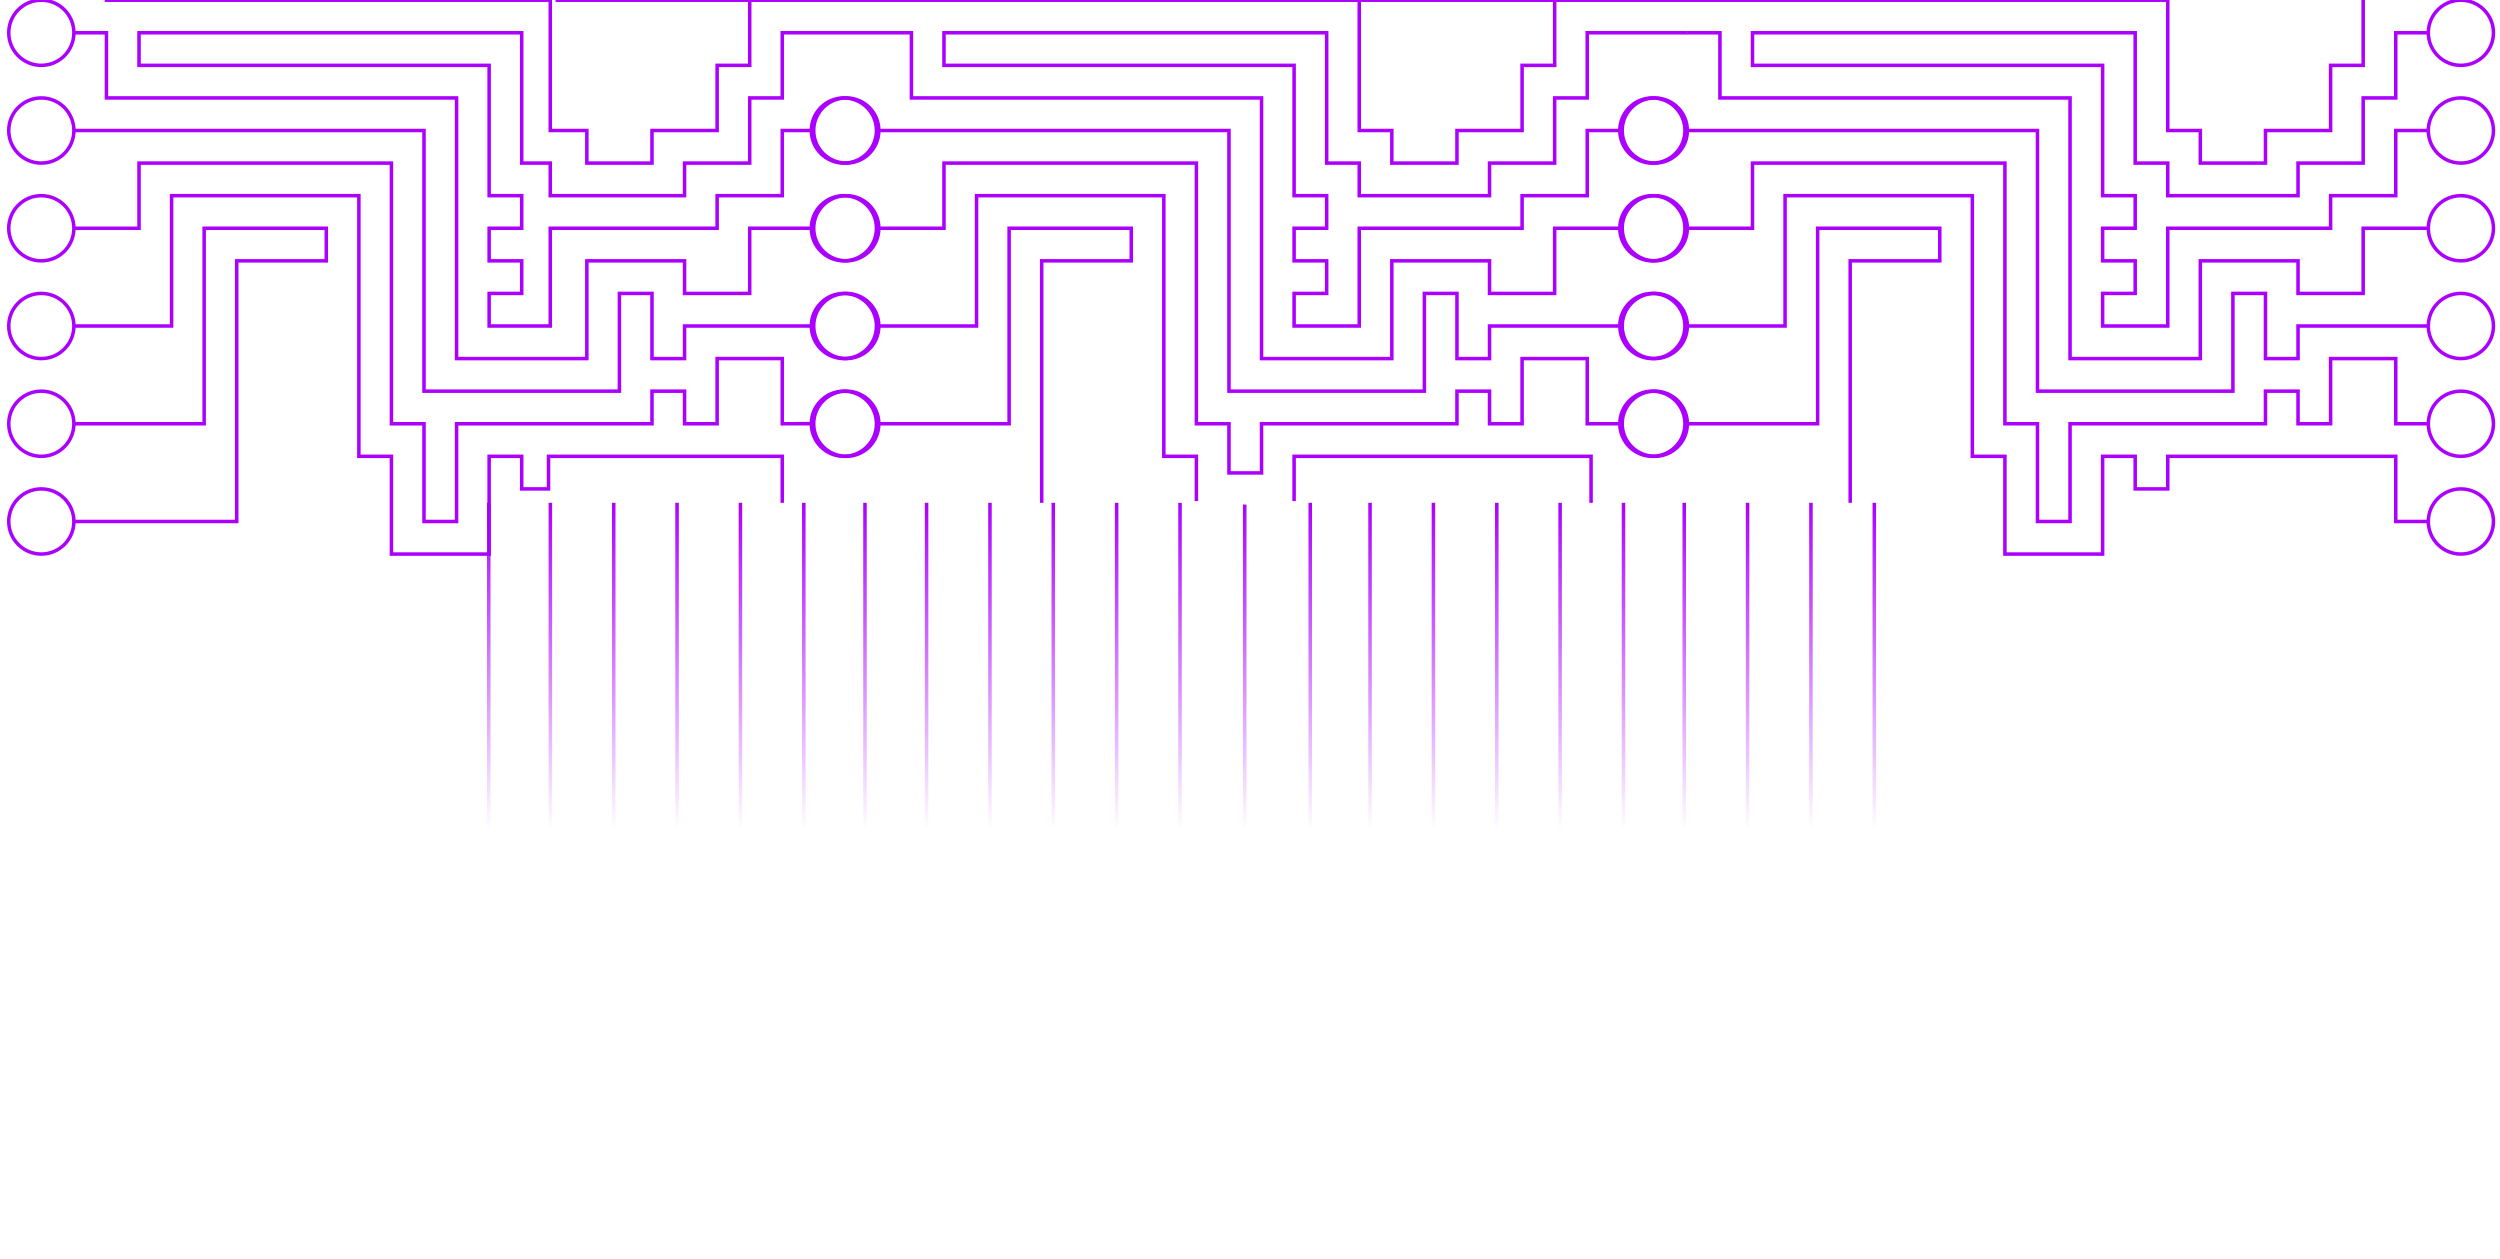 <svg width="711" height="358" viewBox="0 0 711 358" fill="none" xmlns="http://www.w3.org/2000/svg">
<g clip-path="url(#clip0_523_22280)">
<path d="M469.935 129.778C475.05 129.778 479.198 125.63 479.198 120.512C479.198 115.395 475.05 111.246 469.935 111.246C464.819 111.246 460.672 115.395 460.672 120.512C460.672 125.63 464.819 129.778 469.935 129.778Z" stroke="#AB00FF" stroke-miterlimit="10"/>
<path d="M469.935 101.98C475.05 101.98 479.198 97.832 479.198 92.714C479.198 87.597 475.05 83.448 469.935 83.448C464.819 83.448 460.672 87.597 460.672 92.714C460.672 97.832 464.819 101.98 469.935 101.98Z" stroke="#AB00FF" stroke-miterlimit="10"/>
<path d="M469.935 74.182C475.05 74.182 479.198 70.034 479.198 64.916C479.198 59.799 475.05 55.65 469.935 55.65C464.819 55.65 460.672 59.799 460.672 64.916C460.672 70.034 464.819 74.182 469.935 74.182Z" stroke="#AB00FF" stroke-miterlimit="10"/>
<path d="M469.935 46.385C475.05 46.385 479.198 42.236 479.198 37.118C479.198 32.001 475.05 27.852 469.935 27.852C464.819 27.852 460.672 32.001 460.672 37.118C460.672 42.236 464.819 46.385 469.935 46.385Z" stroke="#AB00FF" stroke-miterlimit="10"/>
<path d="M479.998 9.32H451.409V27.852H442.146V46.384H423.62V55.65H386.569V46.384H377.306V9.32H268.469V18.586H368.043V55.65H377.306V64.916H368.043V74.182H377.306V83.448H368.043V92.714H386.569V64.916H432.883V55.65H451.409V37.118H460.672" stroke="#AB00FF" stroke-miterlimit="10"/>
<path d="M240.681 46.385C245.797 46.385 249.944 42.236 249.944 37.118C249.944 32.001 245.797 27.852 240.681 27.852C235.565 27.852 231.418 32.001 231.418 37.118C231.418 42.236 235.565 46.385 240.681 46.385Z" stroke="#AB00FF" stroke-miterlimit="10"/>
<path d="M240.681 74.182C245.797 74.182 249.944 70.034 249.944 64.916C249.944 59.799 245.797 55.65 240.681 55.65C235.565 55.65 231.418 59.799 231.418 64.916C231.418 70.034 235.565 74.182 240.681 74.182Z" stroke="#AB00FF" stroke-miterlimit="10"/>
<path d="M240.681 101.98C245.797 101.98 249.944 97.832 249.944 92.714C249.944 87.597 245.797 83.448 240.681 83.448C235.565 83.448 231.418 87.597 231.418 92.714C231.418 97.832 235.565 101.98 240.681 101.98Z" stroke="#AB00FF" stroke-miterlimit="10"/>
<path d="M240.681 129.778C245.797 129.778 249.944 125.63 249.944 120.512C249.944 115.395 245.797 111.246 240.681 111.246C235.565 111.246 231.418 115.395 231.418 120.512C231.418 125.63 235.565 129.778 240.681 129.778Z" stroke="#AB00FF" stroke-miterlimit="10"/>
<path d="M249.943 9.32H259.206V27.852H277.732H324.046H358.781V101.98H395.832V74.182H423.621V83.448H442.146V64.916H460.672" stroke="#AB00FF" stroke-miterlimit="10"/>
<path d="M249.943 37.118H286.995H324.046H349.518V111.246H405.095V83.448H414.358V101.98H423.621V92.714H460.672" stroke="#AB00FF" stroke-miterlimit="10"/>
<path d="M249.943 64.916H268.469V46.384H286.995H324.046H340.255V120.512H349.518V134.5H358.781V120.512H414.358V111.246H423.621V120.512H432.884V101.98H451.409V120.512H460.672" stroke="#AB00FF" stroke-miterlimit="10"/>
<path d="M249.943 92.714H277.732V55.65H330.992V129.778H340.255V142.5M368.044 142.5V129.778H386.569H452.499V143" stroke="#AB00FF" stroke-miterlimit="10"/>
<path d="M296.258 143V74.182H321.729V64.916H286.995V120.512H249.943" stroke="#AB00FF" stroke-miterlimit="10"/>
<path d="M699.876 129.778C704.992 129.778 709.139 125.63 709.139 120.512C709.139 115.395 704.992 111.246 699.876 111.246C694.76 111.246 690.613 115.395 690.613 120.512C690.613 125.63 694.76 129.778 699.876 129.778Z" stroke="#AB00FF" stroke-miterlimit="10"/>
<path d="M699.876 157.576C704.992 157.576 709.139 153.427 709.139 148.31C709.139 143.192 704.992 139.044 699.876 139.044C694.76 139.044 690.613 143.192 690.613 148.31C690.613 153.427 694.76 157.576 699.876 157.576Z" stroke="#AB00FF" stroke-miterlimit="10"/>
<path d="M699.876 101.98C704.992 101.98 709.139 97.832 709.139 92.714C709.139 87.597 704.992 83.448 699.876 83.448C694.76 83.448 690.613 87.597 690.613 92.714C690.613 97.832 694.76 101.98 699.876 101.98Z" stroke="#AB00FF" stroke-miterlimit="10"/>
<path d="M699.876 74.182C704.992 74.182 709.139 70.034 709.139 64.916C709.139 59.799 704.992 55.65 699.876 55.65C694.76 55.65 690.613 59.799 690.613 64.916C690.613 70.034 694.76 74.182 699.876 74.182Z" stroke="#AB00FF" stroke-miterlimit="10"/>
<path d="M699.876 46.385C704.992 46.385 709.139 42.236 709.139 37.118C709.139 32.001 704.992 27.852 699.876 27.852C694.76 27.852 690.613 32.001 690.613 37.118C690.613 42.236 694.76 46.385 699.876 46.385Z" stroke="#AB00FF" stroke-miterlimit="10"/>
<path d="M699.876 18.587C704.992 18.587 709.139 14.438 709.139 9.321C709.139 4.203 704.992 0.055 699.876 0.055C694.76 0.055 690.613 4.203 690.613 9.321C690.613 14.438 694.76 18.587 699.876 18.587Z" stroke="#AB00FF" stroke-miterlimit="10"/>
<path d="M690.613 9.32H681.35V27.852H672.088V46.384H653.562V55.65H616.51V46.384H607.248V9.32H498.41V18.586H597.985V55.65H607.248V64.916H597.985V74.182H607.248V83.448H597.985V92.714H616.51V64.916H662.825V55.65H681.35V37.118H690.613" stroke="#AB00FF" stroke-miterlimit="10"/>
<path d="M470.622 46.385C475.738 46.385 479.885 42.236 479.885 37.118C479.885 32.001 475.738 27.852 470.622 27.852C465.506 27.852 461.359 32.001 461.359 37.118C461.359 42.236 465.506 46.385 470.622 46.385Z" stroke="#AB00FF" stroke-miterlimit="10"/>
<path d="M470.622 74.182C475.738 74.182 479.885 70.034 479.885 64.916C479.885 59.799 475.738 55.65 470.622 55.65C465.506 55.65 461.359 59.799 461.359 64.916C461.359 70.034 465.506 74.182 470.622 74.182Z" stroke="#AB00FF" stroke-miterlimit="10"/>
<path d="M470.622 101.98C475.738 101.98 479.885 97.832 479.885 92.714C479.885 87.597 475.738 83.448 470.622 83.448C465.506 83.448 461.359 87.597 461.359 92.714C461.359 97.832 465.506 101.98 470.622 101.98Z" stroke="#AB00FF" stroke-miterlimit="10"/>
<path d="M470.622 129.778C475.738 129.778 479.885 125.63 479.885 120.512C479.885 115.395 475.738 111.246 470.622 111.246C465.506 111.246 461.359 115.395 461.359 120.512C461.359 125.63 465.506 129.778 470.622 129.778Z" stroke="#AB00FF" stroke-miterlimit="10"/>
<path d="M479.885 9.32H489.148V27.852H507.673H553.988H588.722V101.98H625.774V74.182H653.562V83.448H672.088V64.916H690.614" stroke="#AB00FF" stroke-miterlimit="10"/>
<path d="M479.885 37.118H516.936H553.988H579.459V111.246H635.036V83.448H644.299V101.98H653.562V92.714H690.614" stroke="#AB00FF" stroke-miterlimit="10"/>
<path d="M479.885 64.916H498.41V46.384H516.936H553.988H570.196V120.512H579.459V148.31H588.722V120.512H644.299V111.246H653.562V120.512H662.825V101.98H681.351V120.512H690.614" stroke="#AB00FF" stroke-miterlimit="10"/>
<path d="M479.885 92.714H507.673V55.65H560.934V129.778H570.196V157.576H597.985V129.778H607.248V139.044H616.511V129.778H681.351V148.31H690.614" stroke="#AB00FF" stroke-miterlimit="10"/>
<path d="M526.199 143V74.182H551.671V64.916H516.936V120.512H479.885" stroke="#AB00FF" stroke-miterlimit="10"/>
<path d="M212.719 0.055H386.571M386.571 0.055V37.119H395.834V46.385H414.359V37.119H432.885V18.587H442.148V0.055H386.571Z" stroke="#AB00FF" stroke-miterlimit="10"/>
<path d="M240.003 129.778C245.119 129.778 249.266 125.63 249.266 120.512C249.266 115.395 245.119 111.246 240.003 111.246C234.887 111.246 230.74 115.395 230.74 120.512C230.74 125.63 234.887 129.778 240.003 129.778Z" stroke="#AB00FF" stroke-miterlimit="10"/>
<path d="M240.003 101.98C245.119 101.98 249.266 97.832 249.266 92.714C249.266 87.597 245.119 83.448 240.003 83.448C234.887 83.448 230.74 87.597 230.74 92.714C230.74 97.832 234.887 101.98 240.003 101.98Z" stroke="#AB00FF" stroke-miterlimit="10"/>
<path d="M240.003 74.182C245.119 74.182 249.266 70.034 249.266 64.916C249.266 59.799 245.119 55.65 240.003 55.65C234.887 55.65 230.74 59.799 230.74 64.916C230.74 70.034 234.887 74.182 240.003 74.182Z" stroke="#AB00FF" stroke-miterlimit="10"/>
<path d="M240.003 46.385C245.119 46.385 249.266 42.236 249.266 37.118C249.266 32.001 245.119 27.852 240.003 27.852C234.887 27.852 230.74 32.001 230.74 37.118C230.74 42.236 234.887 46.385 240.003 46.385Z" stroke="#AB00FF" stroke-miterlimit="10"/>
<path d="M249.998 9.32H222.477V27.852H213.214V46.384H194.689V55.65H156.498V46.384H148.374V9.32H39.537V18.586H139.112V55.65H148.374V64.916H139.112V74.182H148.374V83.448H139.112V92.714H156.498V64.916H203.952V55.65H222.477V37.118H230.998" stroke="#AB00FF" stroke-miterlimit="10"/>
<path d="M11.749 18.587C16.865 18.587 21.012 14.438 21.012 9.321C21.012 4.203 16.865 0.055 11.749 0.055C6.633 0.055 2.486 4.203 2.486 9.321C2.486 14.438 6.633 18.587 11.749 18.587Z" stroke="#AB00FF" stroke-miterlimit="10"/>
<path d="M11.749 46.385C16.865 46.385 21.012 42.236 21.012 37.118C21.012 32.001 16.865 27.852 11.749 27.852C6.633 27.852 2.486 32.001 2.486 37.118C2.486 42.236 6.633 46.385 11.749 46.385Z" stroke="#AB00FF" stroke-miterlimit="10"/>
<path d="M11.749 74.182C16.865 74.182 21.012 70.034 21.012 64.916C21.012 59.799 16.865 55.65 11.749 55.65C6.633 55.65 2.486 59.799 2.486 64.916C2.486 70.034 6.633 74.182 11.749 74.182Z" stroke="#AB00FF" stroke-miterlimit="10"/>
<path d="M11.749 101.98C16.865 101.98 21.012 97.832 21.012 92.714C21.012 87.597 16.865 83.448 11.749 83.448C6.633 83.448 2.486 87.597 2.486 92.714C2.486 97.832 6.633 101.98 11.749 101.98Z" stroke="#AB00FF" stroke-miterlimit="10"/>
<path d="M11.749 129.778C16.865 129.778 21.012 125.63 21.012 120.512C21.012 115.395 16.865 111.246 11.749 111.246C6.633 111.246 2.486 115.395 2.486 120.512C2.486 125.63 6.633 129.778 11.749 129.778Z" stroke="#AB00FF" stroke-miterlimit="10"/>
<path d="M11.749 157.576C16.865 157.576 21.012 153.427 21.012 148.31C21.012 143.192 16.865 139.044 11.749 139.044C6.633 139.044 2.486 143.192 2.486 148.31C2.486 153.427 6.633 157.576 11.749 157.576Z" stroke="#AB00FF" stroke-miterlimit="10"/>
<path d="M21.012 9.32H30.275V27.852H48.8H95.115H129.849V101.98H166.9V74.182H194.689V83.448H213.215V64.916H230.999" stroke="#AB00FF" stroke-miterlimit="10"/>
<path d="M21.012 37.119H58.063H95.115H120.586V111.247H176.163V83.449H185.426V101.981H194.689V92.715H230.701" stroke="#AB00FF" stroke-miterlimit="10"/>
<path d="M21.012 -18.477H30.275V0.054H156.499V37.118H166.9V46.384H185.426V37.118H203.952V18.586H213.215V0.054H157.999" stroke="#AB00FF" stroke-miterlimit="10"/>
<path d="M21.012 64.917H39.537V46.385H58.063H95.115H111.323V120.513H120.586V148.311H129.849V120.513H185.426V111.247H194.689V120.513H203.952V101.981H222.478V120.513L230.499 120.5" stroke="#AB00FF" stroke-miterlimit="10"/>
<path d="M21.012 92.714H48.8V55.65H102.061V129.778H111.323V157.576H139.112V129.778H148.375V139.044H155.999V129.778H222.478V143" stroke="#AB00FF" stroke-miterlimit="10"/>
<path d="M21.012 148.311H30.275H67.326V74.183H92.798V64.917H58.063V120.513H21.012" stroke="#AB00FF" stroke-miterlimit="10"/>
<path d="M441.654 0.054H616.511V37.118H625.774V46.384H644.3V37.118H662.826V18.586H672.088V-18.477H681.351H690.614" stroke="#AB00FF" stroke-miterlimit="10"/>
<path d="M335.602 329L335.602 143" stroke="url(#paint0_linear_523_22280)" stroke-miterlimit="10"/>
<path d="M317.578 329L317.578 143" stroke="url(#paint1_linear_523_22280)" stroke-miterlimit="10"/>
<path d="M299.555 329L299.555 143" stroke="url(#paint2_linear_523_22280)" stroke-miterlimit="10"/>
<path d="M281.545 329L281.545 143" stroke="url(#paint3_linear_523_22280)" stroke-miterlimit="10"/>
<path d="M263.523 329L263.523 143" stroke="url(#paint4_linear_523_22280)" stroke-miterlimit="10"/>
<path d="M246 329L246 143" stroke="url(#paint5_linear_523_22280)" stroke-miterlimit="10"/>
<path d="M354 329L354 143.5" stroke="url(#paint6_linear_523_22280)" stroke-miterlimit="10"/>
<path d="M372.633 329L372.633 143" stroke="url(#paint7_linear_523_22280)" stroke-miterlimit="10"/>
<path d="M389.643 329L389.643 143" stroke="url(#paint8_linear_523_22280)" stroke-miterlimit="10"/>
<path d="M407.666 329L407.666 143" stroke="url(#paint9_linear_523_22280)" stroke-miterlimit="10"/>
<path d="M425.689 329L425.689 143" stroke="url(#paint10_linear_523_22280)" stroke-miterlimit="10"/>
<path d="M443.699 329L443.699 143" stroke="url(#paint11_linear_523_22280)" stroke-miterlimit="10"/>
<path d="M461.723 329L461.723 143" stroke="url(#paint12_linear_523_22280)" stroke-miterlimit="10"/>
<path d="M228.602 329L228.602 143" stroke="url(#paint13_linear_523_22280)" stroke-miterlimit="10"/>
<path d="M210.578 329L210.578 143" stroke="url(#paint14_linear_523_22280)" stroke-miterlimit="10"/>
<path d="M192.555 329L192.555 143" stroke="url(#paint15_linear_523_22280)" stroke-miterlimit="10"/>
<path d="M174.545 329L174.545 143" stroke="url(#paint16_linear_523_22280)" stroke-miterlimit="10"/>
<path d="M156.523 329L156.523 143" stroke="url(#paint17_linear_523_22280)" stroke-miterlimit="10"/>
<path d="M139 329L139 143" stroke="url(#paint18_linear_523_22280)" stroke-miterlimit="10"/>
<path d="M533.055 329L533.055 143" stroke="url(#paint19_linear_523_22280)" stroke-miterlimit="10"/>
<path d="M515.033 329L515.033 143" stroke="url(#paint20_linear_523_22280)" stroke-miterlimit="10"/>
<path d="M497.01 329L497.01 143" stroke="url(#paint21_linear_523_22280)" stroke-miterlimit="10"/>
<path d="M479 329L479 143" stroke="url(#paint22_linear_523_22280)" stroke-miterlimit="10"/>
</g>
<defs>
<linearGradient id="paint0_linear_523_22280" x1="336.102" y1="143" x2="336.102" y2="329" gradientUnits="userSpaceOnUse">
<stop stop-color="#AB00FF"/>
<stop offset="0.5" stop-color="#AB00FF" stop-opacity="0"/>
</linearGradient>
<linearGradient id="paint1_linear_523_22280" x1="318.078" y1="143" x2="318.078" y2="329" gradientUnits="userSpaceOnUse">
<stop stop-color="#AB00FF"/>
<stop offset="0.5" stop-color="#AB00FF" stop-opacity="0"/>
</linearGradient>
<linearGradient id="paint2_linear_523_22280" x1="300.055" y1="143" x2="300.055" y2="329" gradientUnits="userSpaceOnUse">
<stop stop-color="#AB00FF"/>
<stop offset="0.5" stop-color="#AB00FF" stop-opacity="0"/>
</linearGradient>
<linearGradient id="paint3_linear_523_22280" x1="282.045" y1="143" x2="282.045" y2="329" gradientUnits="userSpaceOnUse">
<stop stop-color="#AB00FF"/>
<stop offset="0.5" stop-color="#AB00FF" stop-opacity="0"/>
</linearGradient>
<linearGradient id="paint4_linear_523_22280" x1="264.023" y1="143" x2="264.023" y2="329" gradientUnits="userSpaceOnUse">
<stop stop-color="#AB00FF"/>
<stop offset="0.5" stop-color="#AB00FF" stop-opacity="0"/>
</linearGradient>
<linearGradient id="paint5_linear_523_22280" x1="246.5" y1="143" x2="246.5" y2="329" gradientUnits="userSpaceOnUse">
<stop stop-color="#AB00FF"/>
<stop offset="0.5" stop-color="#AB00FF" stop-opacity="0"/>
</linearGradient>
<linearGradient id="paint6_linear_523_22280" x1="354.5" y1="143" x2="354.5" y2="329" gradientUnits="userSpaceOnUse">
<stop stop-color="#AB00FF"/>
<stop offset="0.5" stop-color="#AB00FF" stop-opacity="0"/>
</linearGradient>
<linearGradient id="paint7_linear_523_22280" x1="373.133" y1="143" x2="373.133" y2="329" gradientUnits="userSpaceOnUse">
<stop stop-color="#AB00FF"/>
<stop offset="0.5" stop-color="#AB00FF" stop-opacity="0"/>
</linearGradient>
<linearGradient id="paint8_linear_523_22280" x1="390.143" y1="143" x2="390.143" y2="329" gradientUnits="userSpaceOnUse">
<stop stop-color="#AB00FF"/>
<stop offset="0.5" stop-color="#AB00FF" stop-opacity="0"/>
</linearGradient>
<linearGradient id="paint9_linear_523_22280" x1="408.166" y1="143" x2="408.166" y2="329" gradientUnits="userSpaceOnUse">
<stop stop-color="#AB00FF"/>
<stop offset="0.5" stop-color="#AB00FF" stop-opacity="0"/>
</linearGradient>
<linearGradient id="paint10_linear_523_22280" x1="426.189" y1="143" x2="426.189" y2="329" gradientUnits="userSpaceOnUse">
<stop stop-color="#AB00FF"/>
<stop offset="0.5" stop-color="#AB00FF" stop-opacity="0"/>
</linearGradient>
<linearGradient id="paint11_linear_523_22280" x1="444.199" y1="143" x2="444.199" y2="329" gradientUnits="userSpaceOnUse">
<stop stop-color="#AB00FF"/>
<stop offset="0.5" stop-color="#AB00FF" stop-opacity="0"/>
</linearGradient>
<linearGradient id="paint12_linear_523_22280" x1="462.223" y1="143" x2="462.223" y2="329" gradientUnits="userSpaceOnUse">
<stop stop-color="#AB00FF"/>
<stop offset="0.5" stop-color="#AB00FF" stop-opacity="0"/>
</linearGradient>
<linearGradient id="paint13_linear_523_22280" x1="229.102" y1="143" x2="229.102" y2="329" gradientUnits="userSpaceOnUse">
<stop stop-color="#AB00FF"/>
<stop offset="0.5" stop-color="#AB00FF" stop-opacity="0"/>
</linearGradient>
<linearGradient id="paint14_linear_523_22280" x1="211.078" y1="143" x2="211.078" y2="329" gradientUnits="userSpaceOnUse">
<stop stop-color="#AB00FF"/>
<stop offset="0.5" stop-color="#AB00FF" stop-opacity="0"/>
</linearGradient>
<linearGradient id="paint15_linear_523_22280" x1="193.055" y1="143" x2="193.055" y2="329" gradientUnits="userSpaceOnUse">
<stop stop-color="#AB00FF"/>
<stop offset="0.5" stop-color="#AB00FF" stop-opacity="0"/>
</linearGradient>
<linearGradient id="paint16_linear_523_22280" x1="175.045" y1="143" x2="175.045" y2="329" gradientUnits="userSpaceOnUse">
<stop stop-color="#AB00FF"/>
<stop offset="0.5" stop-color="#AB00FF" stop-opacity="0"/>
</linearGradient>
<linearGradient id="paint17_linear_523_22280" x1="157.023" y1="143" x2="157.023" y2="329" gradientUnits="userSpaceOnUse">
<stop stop-color="#AB00FF"/>
<stop offset="0.5" stop-color="#AB00FF" stop-opacity="0"/>
</linearGradient>
<linearGradient id="paint18_linear_523_22280" x1="139.5" y1="143" x2="139.5" y2="329" gradientUnits="userSpaceOnUse">
<stop stop-color="#AB00FF"/>
<stop offset="0.5" stop-color="#AB00FF" stop-opacity="0"/>
</linearGradient>
<linearGradient id="paint19_linear_523_22280" x1="533.555" y1="143" x2="533.555" y2="329" gradientUnits="userSpaceOnUse">
<stop stop-color="#AB00FF"/>
<stop offset="0.5" stop-color="#AB00FF" stop-opacity="0"/>
</linearGradient>
<linearGradient id="paint20_linear_523_22280" x1="515.533" y1="143" x2="515.533" y2="329" gradientUnits="userSpaceOnUse">
<stop stop-color="#AB00FF"/>
<stop offset="0.5" stop-color="#AB00FF" stop-opacity="0"/>
</linearGradient>
<linearGradient id="paint21_linear_523_22280" x1="497.51" y1="143" x2="497.51" y2="329" gradientUnits="userSpaceOnUse">
<stop stop-color="#AB00FF"/>
<stop offset="0.5" stop-color="#AB00FF" stop-opacity="0"/>
</linearGradient>
<linearGradient id="paint22_linear_523_22280" x1="479.5" y1="143" x2="479.5" y2="329" gradientUnits="userSpaceOnUse">
<stop stop-color="#AB00FF"/>
<stop offset="0.5" stop-color="#AB00FF" stop-opacity="0"/>
</linearGradient>
<clipPath id="clip0_523_22280">
<rect width="711" height="358" fill="white"/>
</clipPath>
</defs>
</svg>
